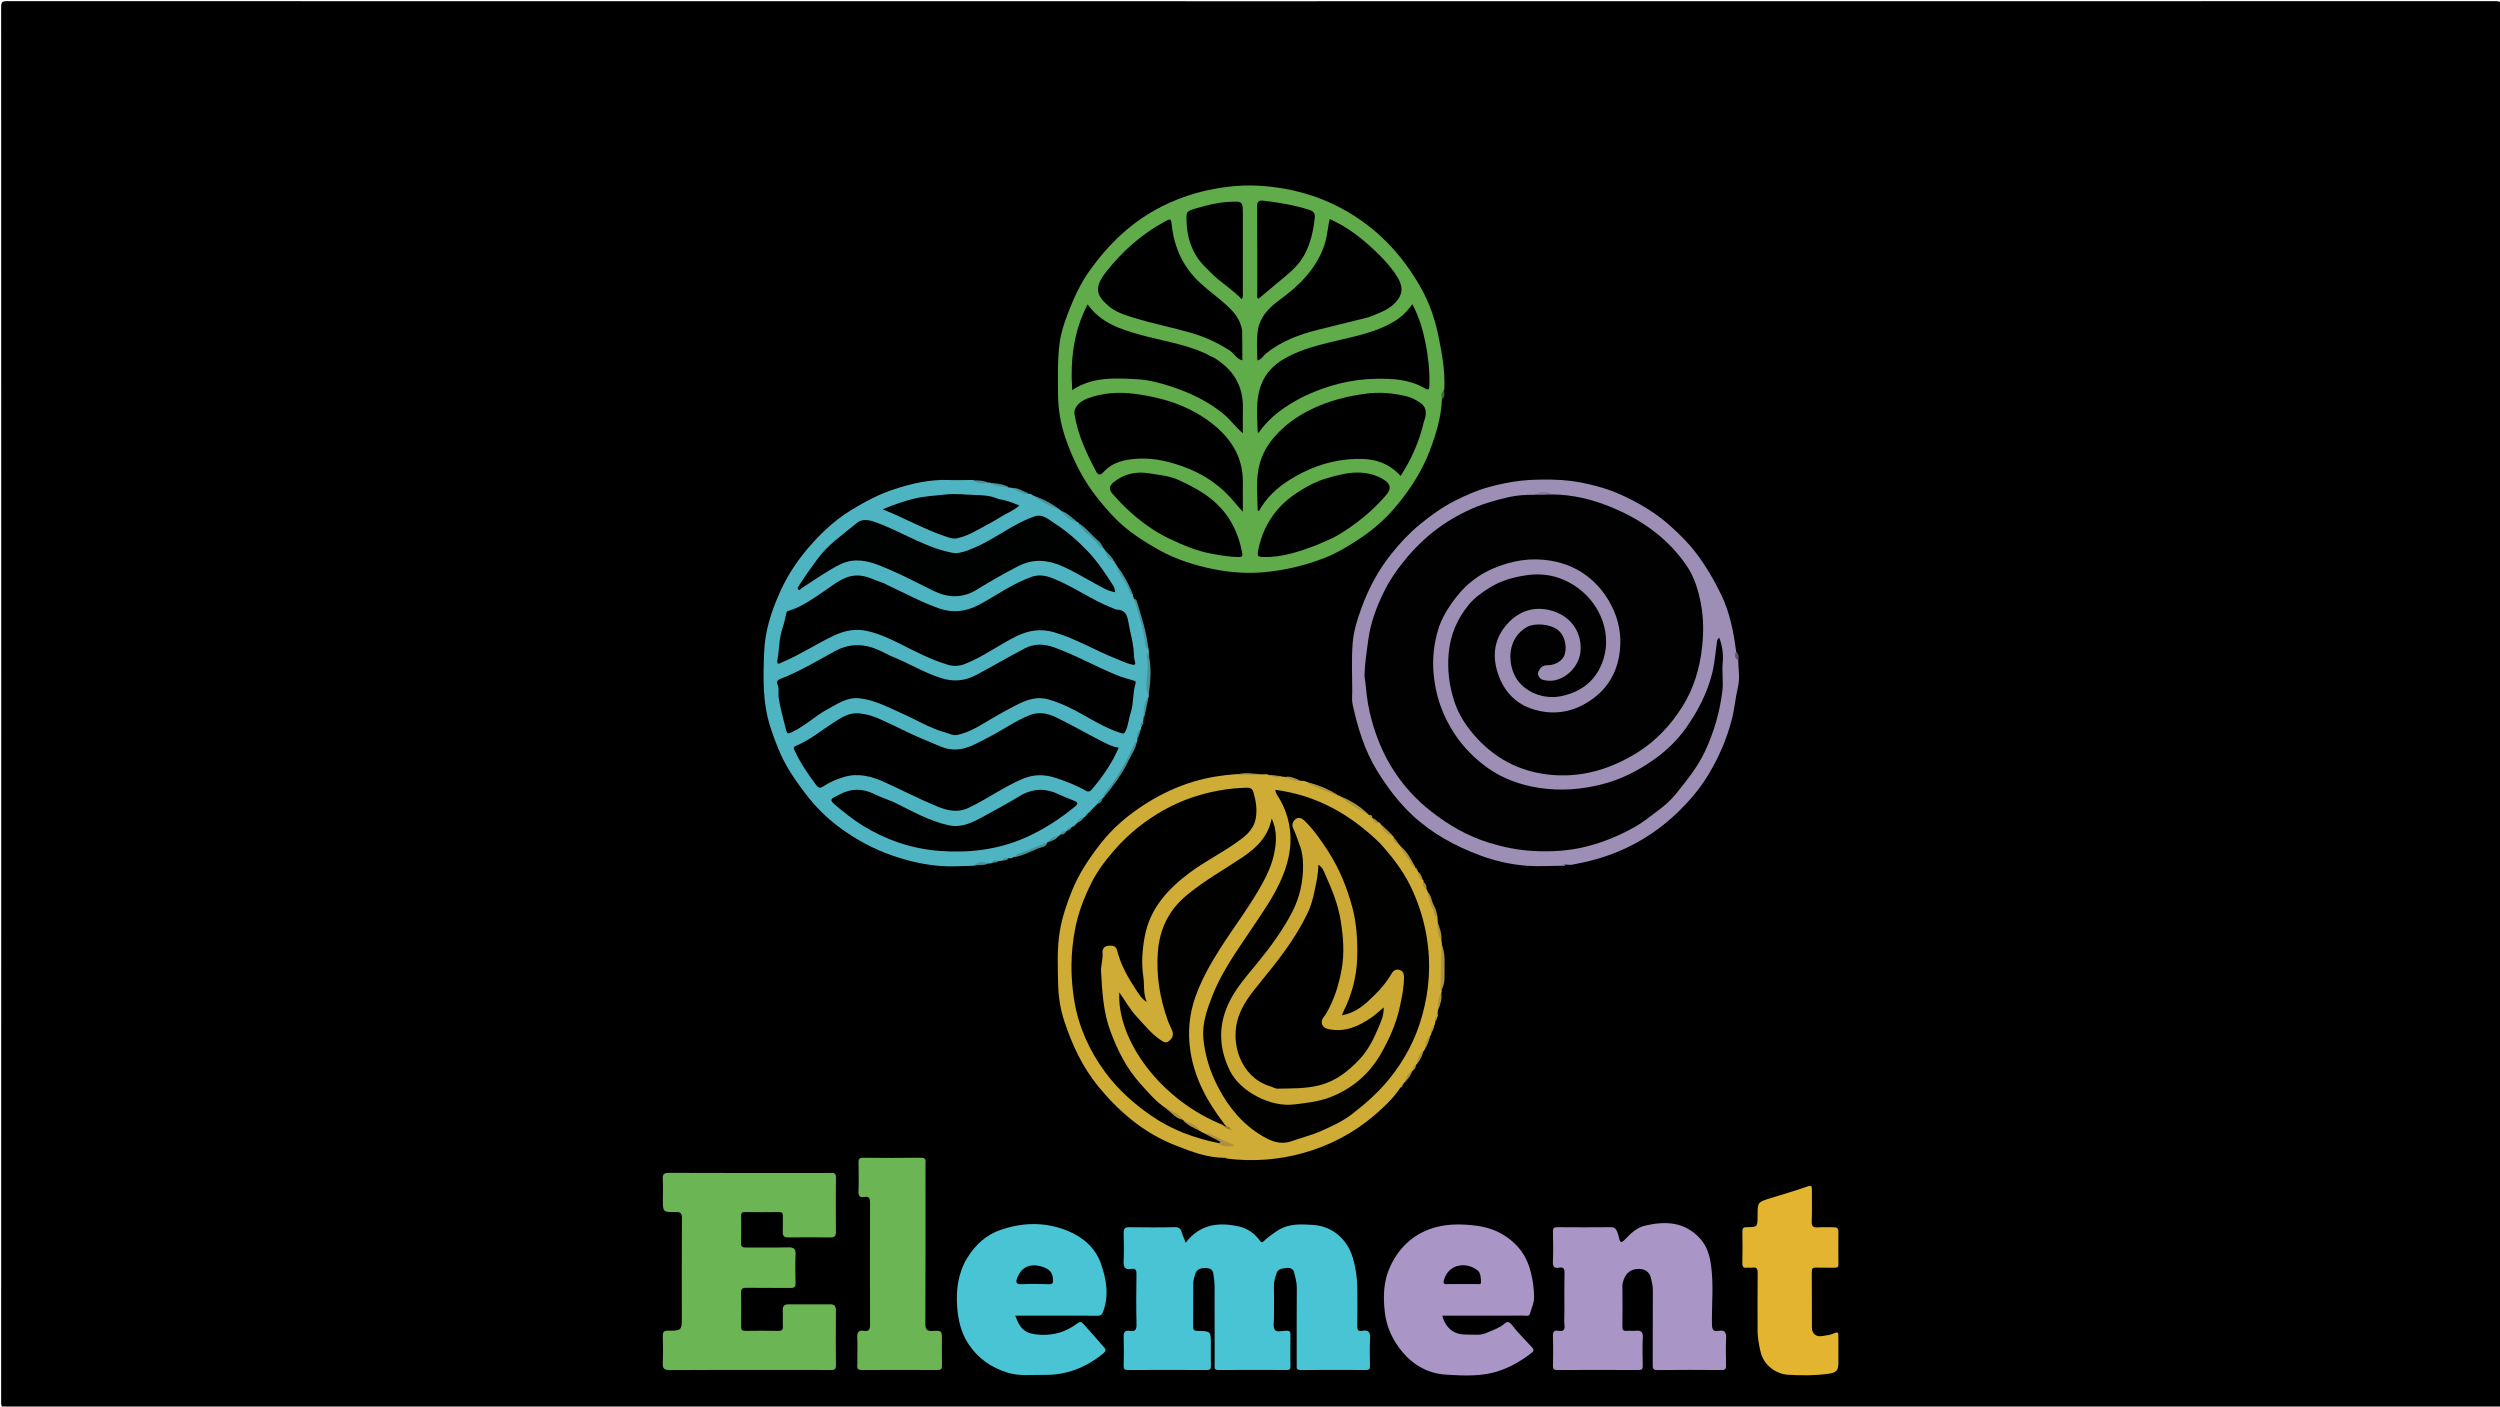 <svg version="1.1" id="Layer_1" xmlns="http://www.w3.org/2000/svg" xmlns:xlink="http://www.w3.org/1999/xlink" x="0px" y="0px"
	 width="100%" viewBox="0 0 1980 1114" enable-background="new 0 0 1980 1114" xml:space="preserve">
<path fill="#000000" opacity="1" stroke="none" 
	d="
M1414,1115 
	C944.167,1115 474.833,1114.995 5.5,1115.093 
	C1.752,1115.094 0.906,1114.25 0.907,1110.5 
	C1.007,742.167 1.007,373.834 0.907,5.5 
	C0.906,1.752 1.749,0.907 5.5,0.907 
	C662.499,1.004 1319.499,1.004 1976.499,0.907 
	C1980.246,0.907 1981.094,1.748 1981.093,5.499 
	C1980.993,373.832 1980.993,742.166 1981.093,1110.499 
	C1981.094,1114.246 1980.253,1115.096 1976.501,1115.094 
	C1789.167,1114.987 1601.834,1115 1414,1115 
z"/>
<path fill="#60AB4A" opacity="1" stroke="none" 
	d="
M1142.037,315.674 
	C1141.5,330.457 1137.33,343.976 1132.212,357.39 
	C1125.823,374.132 1116.01,388.836 1104.621,402.221 
	C1097.077,411.085 1088.074,419.006 1078.243,425.675 
	C1068.669,432.169 1058.785,438.197 1047.98,442.292 
	C1033.017,447.961 1017.596,451.687 1001.508,453.156 
	C987.806,454.407 974.369,453.438 961.102,450.77 
	C946.084,447.75 931.562,443.138 917.94,435.587 
	C907.843,429.991 898.123,423.77 889.515,416.393 
	C882.091,410.03 875.496,402.418 869.285,394.614 
	C857.854,380.248 849.746,364.192 843.842,346.965 
	C839.923,335.532 837.987,323.673 837.95,311.567 
	C837.909,298.112 837.443,284.626 839.275,271.245 
	C840.341,263.459 842.828,255.983 845.602,248.672 
	C850.279,236.348 855.718,224.397 863.506,213.604 
	C870.971,203.256 879.252,193.698 888.704,185.124 
	C901.535,173.485 916.049,164.516 932.088,158.124 
	C945.251,152.879 958.892,149.546 973.059,147.88 
	C981.362,146.904 989.646,146.602 997.83,147.124 
	C1020.699,148.585 1042.395,154.192 1062.851,165.233 
	C1090.083,179.931 1110.362,201.357 1125.294,227.819 
	C1131.925,239.57 1136.461,252.49 1139.231,266.05 
	C1142.073,279.961 1144.618,293.75 1143.891,308.45 
	C1142.467,310.838 1143.25,313.349 1142.037,315.674 
z"/>
<path fill="#4FB4C2" opacity="1" stroke="none" 
	d="
M801.255,679.625 
	C800.505,679.77 800.038,679.76 799.224,679.678 
	C797.381,680.084 795.678,680.037 794.227,681.533 
	C793.211,681.775 792.47,681.815 791.355,681.875 
	C789.012,681.92 787.089,682.106 785.229,683.634 
	C784.543,683.877 784.115,683.924 783.369,683.901 
	C779.115,683.794 775.134,683.448 771.219,685.661 
	C761.978,685.895 752.952,686.566 744.046,685.815 
	C731.417,684.75 719.06,681.82 707.029,677.696 
	C692.199,672.612 678.531,665.249 665.891,656.073 
	C654.922,648.11 645.465,638.594 637.249,627.701 
	C632.762,621.754 628.459,615.74 624.622,609.384 
	C618.329,598.958 614.029,587.735 610.234,576.144 
	C603.757,556.364 604.428,536.099 605.235,515.924 
	C605.872,499.995 610.721,484.792 617.197,470.135 
	C622.644,457.808 629.727,446.412 638.241,436.206 
	C648.51,423.895 659.93,412.701 673.926,404.102 
	C684.982,397.309 696.327,391.314 708.511,387.367 
	C722.389,382.872 736.675,379.559 751.544,380.172 
	C757.693,380.425 763.866,380.119 770.489,380.141 
	C774.53,382.024 778.472,381.866 782.666,382.251 
	C783.028,382.201 783.497,382.063 783.738,382.103 
	C788.312,385.03 793.861,383.409 798.629,386.048 
	C799.438,386.097 799.892,386.099 800.675,386.191 
	C805.564,387.503 809.675,389.974 814.618,391.116 
	C815.865,391.064 816.699,391.209 817.646,392.071 
	C825.044,396.056 832.172,399.849 839.583,403.841 
	C839.84,404.089 839.923,404.109 839.911,404.15 
	C844.039,407.448 848.168,410.723 852.945,413.392 
	C853.257,413.245 853.59,413.293 853.665,413.444 
	C855.814,417.692 860.097,419.59 863.006,422.895 
	C866.575,426.949 870.661,430.541 874.448,434.882 
	C874.659,435.154 874.814,435.079 874.853,435.156 
	C876.399,438.851 879.198,441.498 882.075,444.373 
	C882.414,444.407 882.592,444.446 882.586,444.537 
	C882.371,445.534 883.131,445.976 883.685,446.832 
	C883.849,447.069 883.923,447.05 883.931,447.088 
	C888.382,455.22 893.398,463.003 897.368,471.763 
	C897.637,472.517 897.729,472.96 897.91,473.733 
	C900.977,479.028 902.019,484.722 903.818,490.107 
	C906.102,496.944 907.212,504.105 908.122,511.268 
	C908.23,512.119 908.795,512.759 909.536,513.718 
	C909.839,514.776 909.909,515.526 909.907,516.65 
	C910.159,527.441 909.226,537.85 909.727,548.655 
	C909.894,549.771 909.915,550.501 909.863,551.591 
	C907.102,557.031 907.01,562.743 905.73,568.546 
	C905.594,569.345 905.569,569.791 905.533,570.573 
	C904.908,572.357 903.98,573.686 903.786,575.651 
	C903.73,576.423 903.727,576.861 903.65,577.618 
	C902.057,579.781 901.364,581.968 900.894,584.613 
	C900.848,585.399 900.85,585.84 900.804,586.607 
	C894.864,598.587 889.362,610.455 881.53,621.021 
	C879.071,624.338 876.2,627.375 874.139,631.4 
	C873.868,631.636 873.881,631.834 873.787,631.863 
	C871.928,633.049 870.723,634.746 869.152,636.571 
	C868.903,636.813 868.882,636.933 868.822,636.922 
	C868.679,637.102 868.596,637.295 868.216,637.594 
	C866.754,639.005 865.589,640.31 864.135,641.771 
	C863.449,642.476 862.987,642.961 862.173,643.564 
	C861.143,644.754 860.394,645.758 859.362,646.901 
	C856.802,647.969 855.252,649.845 853.172,651.566 
	C852.744,652.068 852.588,652.391 852.197,652.853 
	C851.251,653.735 850.161,653.865 849.2,654.766 
	C848.979,654.97 849.002,654.996 848.988,654.988 
	C847.817,655.863 846.38,656.36 845.211,657.757 
	C844.981,657.971 845.002,657.999 844.988,657.99 
	C843.616,659.088 841.763,659.302 840.199,660.696 
	C839.942,660.896 839.933,660.964 839.901,660.951 
	C839.75,661.122 839.632,661.305 839.207,661.6 
	C838.9,661.713 838.926,661.861 838.852,661.873 
	C836,663.4 833.235,664.939 830.241,666.751 
	C829.988,666.981 830,667 829.991,666.994 
	C821.52,671.6 812.513,674.954 803.248,678.633 
	C802.939,678.838 802.464,678.945 802.221,678.969 
	C801.832,679.152 801.686,679.311 801.255,679.625 
z"/>
<path fill="#9D8EB6" opacity="1" stroke="none" 
	d="
M1376.662,522.8 
	C1376.854,530.058 1378.105,537.35 1376.507,543.953 
	C1374.471,552.37 1373.859,560.971 1371.715,569.363 
	C1367.53,585.742 1360.829,600.963 1351.999,615.204 
	C1345.889,625.057 1338.373,633.889 1330.048,642.103 
	C1315.974,655.991 1299.927,666.769 1281.769,674.375 
	C1269.892,679.349 1257.463,682.622 1244.789,684.893 
	C1243.519,685.121 1242.15,684.8 1240.379,684.74 
	C1239.109,684.979 1238.222,684.987 1237.216,685.664 
	C1227.819,685.706 1218.606,686.352 1209.568,685.705 
	C1196.835,684.792 1184.3,681.953 1172.185,677.457 
	C1162.272,673.777 1152.749,669.455 1143.614,664.117 
	C1134.57,658.833 1126.046,652.616 1118.556,645.597 
	C1107.651,635.377 1098.552,623.339 1090.673,610.482 
	C1080.706,594.216 1075.298,576.301 1071.282,557.889 
	C1070.552,554.54 1070.974,550.926 1070.975,547.434 
	C1070.978,534.774 1070.327,522.061 1071.29,509.474 
	C1072.015,500.012 1074.927,490.723 1078.203,481.719 
	C1083.914,466.025 1091.669,451.431 1102.174,438.381 
	C1108.843,430.097 1115.998,422.376 1124.283,415.548 
	C1133.005,408.359 1142.018,401.815 1152.081,396.704 
	C1160.804,392.275 1169.622,388.353 1179.2,385.761 
	C1187.436,383.532 1195.721,381.715 1204.085,380.773 
	C1212.367,379.84 1220.775,379.728 1229.203,379.856 
	C1239.266,380.009 1249.194,381.244 1258.719,383.563 
	C1266.28,385.404 1274.007,387.531 1281.334,390.749 
	C1296.579,397.443 1310.855,405.63 1323.192,416.812 
	C1330.168,423.136 1336.94,429.751 1342.725,437.277 
	C1350.777,447.752 1357.414,459.047 1363.16,470.932 
	C1369.934,484.942 1372.922,499.906 1374.954,515.579 
	C1375.812,518.095 1374.934,520.595 1376.662,522.8 
z"/>
<path fill="#CFAC35" opacity="1" stroke="none" 
	d="
M1138.913,799.623 
	C1138.853,800.42 1138.835,800.859 1138.71,801.609 
	C1138.338,802.452 1138.199,802.993 1138.606,803.818 
	C1138.75,804.068 1138.882,804.51 1138.808,804.729 
	C1137.667,805.821 1136.94,806.879 1136.833,808.635 
	C1136.688,809.856 1136.612,810.755 1136.231,811.803 
	C1134.682,813.531 1134.661,815.565 1133.838,817.641 
	C1133.659,818.536 1133.562,819.118 1133.189,819.825 
	C1131.008,822.835 1130.279,826.207 1129.016,829.703 
	C1128.763,830.59 1128.515,831.135 1127.976,831.779 
	C1125.509,835.171 1123.804,838.701 1122.166,842.637 
	C1121.925,842.889 1121.949,842.964 1121.914,842.945 
	C1120.582,844.153 1119.957,845.754 1119.147,847.598 
	C1118.898,847.806 1118.901,847.906 1118.851,847.905 
	C1116.199,850.717 1114.484,854.135 1112.138,857.514 
	C1111.722,858.043 1111.563,858.356 1111.182,858.817 
	C1110.329,859.593 1109.9,860.366 1109.167,861.311 
	C1103.366,870.082 1095.891,876.997 1088.292,883.487 
	C1071.846,897.53 1052.877,907.407 1032.045,913.208 
	C1012.732,918.587 992.966,920.113 972.556,917.716 
	C971.612,917.397 971.111,917.111 970.249,917.02 
	C956.151,917.018 943.511,912.085 930.997,907.181 
	C918.384,902.237 906.709,895.384 896.124,886.828 
	C886.328,878.91 877.599,870.051 869.621,860.191 
	C857.291,844.953 849.257,827.757 843.134,809.42 
	C839.91,799.765 838.264,789.786 838.057,779.692 
	C837.768,765.575 837.038,751.367 839.396,737.366 
	C841.264,726.276 844.896,715.599 849.128,705.179 
	C854.593,691.724 862.62,679.761 871.486,668.378 
	C881.579,655.419 894.012,645.023 907.867,636.271 
	C919.635,628.838 932.124,623.009 945.462,618.999 
	C956.446,615.697 967.696,613.942 979.54,613.092 
	C986.387,613.236 992.796,613.36 999.619,613.301 
	C1001.076,613.148 1002.121,613.148 1003.545,613.245 
	C1007.549,614.974 1011.469,614.864 1015.657,615.197 
	C1016.182,615.109 1016.352,615.096 1016.766,615.159 
	C1021.179,616.104 1025.25,617.344 1029.697,618.381 
	C1031.224,618.336 1032.404,618.382 1033.775,618.732 
	C1042.381,622.637 1050.994,625.766 1059.603,629.829 
	C1060.06,630.093 1060.235,630.11 1060.667,630.186 
	C1068.37,635.046 1076.033,639.511 1083.523,644.87 
	C1083.756,645.134 1083.868,645.108 1083.879,645.164 
	C1084.948,645.828 1085.718,646.77 1086.829,647.775 
	C1087.055,647.973 1086.998,647.988 1087.015,647.964 
	C1088.647,649.464 1089.79,651.692 1092.783,651.766 
	C1093.073,651.947 1093.014,651.995 1093.03,651.961 
	C1095.342,656.288 1099.203,659.187 1103.125,662.297 
	C1103.464,662.249 1103.689,662.333 1103.72,662.45 
	C1103.547,665.527 1106.182,666.641 1107.852,668.779 
	C1108.236,669.098 1108.395,669.167 1108.682,669.461 
	C1112.928,675.143 1116.832,680.746 1120.717,686.781 
	C1120.946,687.04 1121,687 1120.978,687.026 
	C1121.734,687.738 1121.863,688.824 1122.689,689.834 
	C1122.86,690.08 1122.932,690.062 1122.923,690.098 
	C1124.384,692.079 1124.53,694.753 1126.646,696.752 
	C1127.218,697.078 1127.481,697.239 1127.652,697.743 
	C1125.833,700.56 1129.096,701.548 1129.57,703.787 
	C1130.04,704.577 1130.3,705.061 1130.585,705.83 
	C1132.999,712.956 1135.405,719.79 1138.401,726.773 
	C1138.618,727.804 1138.655,728.531 1138.697,729.623 
	C1138.764,734.942 1140.647,739.563 1141.499,744.735 
	C1141.745,745.489 1141.826,745.911 1141.877,746.656 
	C1142.842,756.464 1142.394,765.982 1142.525,775.487 
	C1142.561,778.139 1142.359,780.722 1141.68,783.649 
	C1141.856,784.482 1141.858,784.903 1141.779,785.63 
	C1140.15,790.248 1140.269,794.903 1138.913,799.623 
z"/>
<path fill="#49C4D5" opacity="1" stroke="none" 
	d="
M1009,1040.989 
	C1009,1041.987 1008.988,1042.487 1009.002,1042.986 
	C1009.1,1046.457 1007.998,1050.751 1009.646,1053.167 
	C1011.284,1055.567 1015.834,1053.817 1019.095,1053.941 
	C1021.125,1054.017 1022.073,1054.411 1022.043,1056.708 
	C1021.93,1065.203 1021.937,1073.7 1022.04,1082.195 
	C1022.066,1084.378 1021.358,1085.046 1019.188,1085.038 
	C1001.03,1084.968 982.872,1084.934 964.715,1085.055 
	C961.332,1085.078 962.011,1082.976 962.01,1081.099 
	C961.994,1060.442 962.049,1039.785 961.954,1019.129 
	C961.937,1015.539 961.491,1011.923 960.924,1008.37 
	C960.359,1004.833 956.916,1004.203 954.481,1004.224 
	C951.41,1004.25 947.819,1005.115 946.653,1008.884 
	C945.893,1011.339 945.111,1013.912 945.073,1016.443 
	C944.905,1027.769 945.089,1039.099 944.938,1050.425 
	C944.9,1053.241 945.678,1054.041 948.537,1054.078 
	C959.002,1054.213 959,1054.332 959,1064.63 
	C959,1070.293 958.888,1075.96 959.05,1081.62 
	C959.122,1084.146 958.491,1085.073 955.762,1085.059 
	C934.94,1084.949 914.116,1084.953 893.293,1085.056 
	C890.643,1085.069 889.891,1084.285 889.944,1081.676 
	C890.103,1074.016 890.175,1066.345 889.927,1058.69 
	C889.802,1054.832 891.332,1053.439 894.903,1054.021 
	C899.005,1054.691 900.211,1053.239 900.113,1048.991 
	C899.806,1035.671 899.886,1022.338 900.08,1009.014 
	C900.128,1005.687 899.121,1004.447 895.912,1005.002 
	C890.864,1005.876 889.703,1003.443 889.91,998.815 
	C890.245,991.333 890.112,983.824 889.949,976.331 
	C889.878,973.103 890.981,971.91 894.269,971.947 
	C906.428,972.082 918.594,972.196 930.748,971.908 
	C935.905,971.786 935.608,975.984 936.825,978.707 
	C937.53,980.286 938.241,981.893 939.035,984.232 
	C950.382,969.38 965.462,967.757 981.575,971.441 
	C987.878,972.882 993.542,976.803 997.543,982.204 
	C999.019,984.197 999.258,984.556 1001.27,982.661 
	C1004.558,979.566 1008.323,976.909 1012.136,974.455 
	C1020.691,968.948 1030.445,969.522 1039.89,970.125 
	C1056.152,971.164 1067.333,982.411 1071.396,996.044 
	C1073.622,1003.513 1074.828,1011.35 1074.958,1019.21 
	C1075.129,1029.535 1075.123,1039.868 1074.925,1050.193 
	C1074.866,1053.282 1075.729,1054.585 1078.802,1053.991 
	C1084.196,1052.949 1085.414,1055.407 1085.11,1060.419 
	C1084.677,1067.556 1084.918,1074.74 1085.044,1081.901 
	C1085.086,1084.242 1084.426,1085.06 1081.982,1085.047 
	C1064.657,1084.955 1047.331,1084.91 1030.008,1085.071 
	C1026.407,1085.104 1027,1082.994 1027,1080.891 
	C1027,1060.568 1026.889,1040.243 1027.088,1019.922 
	C1027.132,1015.534 1025.783,1011.546 1024.862,1007.445 
	C1024.259,1004.76 1021.002,1003.906 1019.017,1004.23 
	C1016.118,1004.703 1012.299,1004.488 1010.975,1008.521 
	C1009.852,1011.942 1008.813,1015.277 1008.933,1019.003 
	C1009.163,1026.159 1009,1033.328 1009,1040.989 
z"/>
<path fill="#6CB555" opacity="1" stroke="none" 
	d="
M619,1085 
	C589.173,1085 559.845,1084.877 530.52,1085.123 
	C525.753,1085.163 524.693,1083.672 524.908,1079.284 
	C525.251,1072.302 525.117,1065.289 524.946,1058.294 
	C524.872,1055.285 525.393,1053.909 528.938,1053.904 
	C540,1053.885 540,1053.717 540,1042.835 
	C540,1016.841 539.912,990.846 540.094,964.853 
	C540.121,960.893 539.037,959.819 535.12,959.904 
	C525.004,960.125 525,959.935 525,949.894 
	C525,944.562 525.243,939.215 524.919,933.903 
	C524.683,930.015 525.839,928.888 529.834,928.906 
	C565.659,929.067 601.484,929 637.31,929 
	C644.309,929 651.309,929.106 658.304,928.949 
	C661.037,928.888 662.087,929.597 662.059,932.538 
	C661.923,946.867 661.941,961.198 662.043,975.527 
	C662.066,978.635 661.2,980.089 657.814,980.048 
	C646.652,979.913 635.485,979.919 624.323,980.047 
	C621.072,980.084 619.82,978.907 619.958,975.663 
	C620.136,971.505 619.901,967.33 620.034,963.169 
	C620.107,960.845 619.375,959.932 616.935,959.961 
	C607.939,960.071 598.939,960.08 589.942,959.959 
	C587.353,959.924 586.944,961.107 586.971,963.29 
	C587.058,970.288 587.177,977.293 586.924,984.283 
	C586.805,987.596 588.175,988.084 591.017,988.052 
	C602.18,987.923 613.351,988.2 624.507,987.903 
	C629.035,987.782 630.251,989.386 630.082,993.67 
	C629.787,1001.156 629.851,1008.668 630.07,1016.16 
	C630.161,1019.291 629.139,1020.106 626.106,1020.064 
	C614.444,1019.904 602.777,1020.112 591.116,1019.929 
	C587.841,1019.877 586.851,1020.844 586.929,1024.118 
	C587.139,1032.945 587.082,1041.781 586.954,1050.61 
	C586.916,1053.195 587.691,1054.093 590.343,1054.05 
	C599.006,1053.909 607.674,1053.903 616.336,1054.053 
	C619.109,1054.101 620.206,1053.338 620.054,1050.429 
	C619.836,1046.275 620.191,1042.089 619.941,1037.938 
	C619.734,1034.504 621.185,1033.022 624.429,1033.016 
	C635.427,1032.996 646.425,1033.005 657.422,1033.008 
	C660.601,1033.009 662.099,1034.284 662.063,1037.787 
	C661.911,1052.282 661.897,1066.781 662.076,1081.276 
	C662.116,1084.568 660.846,1085.079 657.991,1085.052 
	C645.162,1084.93 632.331,1085 619,1085 
z"/>
<path fill="#A996C7" opacity="1" stroke="none" 
	d="
M1239,1038.996 
	C1239,1028.337 1238.859,1018.174 1239.08,1008.019 
	C1239.152,1004.694 1238.12,1003.406 1234.918,1004.012 
	C1230.516,1004.847 1229.753,1002.757 1229.909,998.812 
	C1230.217,990.996 1230.099,983.158 1229.945,975.333 
	C1229.894,972.743 1230.61,971.918 1233.28,971.942 
	C1247.436,972.068 1261.594,972.065 1275.75,971.941 
	C1278.312,971.919 1279.628,972.831 1280.629,975.086 
	C1281.435,976.902 1281.903,978.738 1282.319,980.652 
	C1282.956,983.585 1283.8,984.984 1286.724,981.922 
	C1291.273,977.16 1296.056,972.317 1302.773,970.738 
	C1319.026,966.917 1334.344,967.504 1346.577,981.051 
	C1351.575,986.586 1353.789,993.425 1354.902,1000.467 
	C1357.43,1016.455 1355.619,1032.605 1355.864,1048.681 
	C1355.93,1053.008 1356.836,1054.831 1361.281,1054.013 
	C1366.022,1053.14 1367.318,1055.329 1367.094,1059.875 
	C1366.741,1067.019 1366.892,1074.196 1367.055,1081.354 
	C1367.117,1084.059 1366.485,1085.089 1363.533,1085.066 
	C1346.546,1084.93 1329.556,1084.893 1312.57,1085.088 
	C1309.108,1085.128 1308.945,1083.646 1308.957,1080.957 
	C1309.038,1061.304 1308.934,1041.651 1309.064,1021.999 
	C1309.086,1018.643 1308.344,1015.433 1307.589,1012.325 
	C1306.457,1007.658 1303.146,1004.984 1297.974,1004.967 
	C1292.365,1004.949 1288.114,1007.683 1286.069,1013.276 
	C1285.471,1014.911 1284.914,1016.582 1284.937,1018.487 
	C1285.068,1029.145 1285.099,1039.806 1284.935,1050.463 
	C1284.89,1053.335 1285.751,1054.313 1288.578,1054.045 
	C1290.889,1053.825 1293.256,1054.185 1295.565,1053.959 
	C1299.536,1053.57 1301.305,1054.742 1301.097,1059.167 
	C1300.745,1066.645 1300.902,1074.154 1301.053,1081.646 
	C1301.104,1084.204 1300.439,1085.072 1297.741,1085.058 
	C1276.256,1084.952 1254.771,1084.954 1233.286,1085.057 
	C1230.628,1085.069 1229.893,1084.273 1229.945,1081.673 
	C1230.1,1073.848 1230.209,1066.01 1229.908,1058.194 
	C1229.767,1054.517 1231.082,1053.417 1234.41,1054.005 
	C1238.085,1054.656 1239.488,1053.317 1239.074,1049.48 
	C1238.718,1046.188 1239,1042.826 1239,1038.996 
z"/>
<path fill="#A996C7" opacity="1" stroke="none" 
	d="
M1178.841,1054.972 
	C1183.564,1053.062 1187.988,1051.503 1191.641,1048.243 
	C1193.237,1046.819 1195.041,1046.306 1197.222,1049.134 
	C1202.138,1055.508 1207.982,1061.163 1213.406,1067.15 
	C1214.551,1068.414 1215.198,1069.712 1213.366,1071.161 
	C1205.961,1077.016 1198.046,1081.787 1189.094,1085.1 
	C1174.681,1090.433 1159.742,1089.629 1145.06,1088.712 
	C1131.698,1087.877 1119.945,1081.639 1111.094,1071.202 
	C1103.25,1061.954 1098.181,1051.545 1096.747,1039.094 
	C1095.287,1026.411 1095.795,1014.139 1101.228,1002.675 
	C1108.644,987.024 1120.78,976.156 1137.79,971.796 
	C1148.221,969.122 1158.922,969.427 1169.64,970.819 
	C1180.283,972.202 1189.577,976.117 1197.708,983.131 
	C1205.259,989.645 1209.821,997.483 1212.342,1007.321 
	C1214.038,1013.938 1214.891,1020.346 1215.029,1027.036 
	C1215.13,1031.878 1212.969,1036.119 1211.65,1040.564 
	C1210.991,1042.784 1208.522,1041.974 1206.786,1041.977 
	C1187.12,1042.013 1167.454,1042 1147.788,1042 
	C1145.977,1042 1144.165,1042 1142.278,1042 
	C1144.837,1051.754 1151.481,1057.13 1160.973,1056.952 
	C1166.832,1056.842 1172.905,1058.216 1178.841,1054.972 
z"/>
<path fill="#49C4D5" opacity="1" stroke="none" 
	d="
M831,1042 
	C821.751,1042 813.003,1042 804.069,1042 
	C808.191,1053.649 812.814,1056.531 824.077,1057.133 
	C835.161,1057.725 844.752,1054.582 853.385,1048.019 
	C855.376,1046.505 856.631,1046.943 858.022,1048.509 
	C863.589,1054.776 869.21,1060.997 874.671,1067.355 
	C875.945,1068.838 876.06,1070.059 873.889,1071.841 
	C860.005,1083.24 844.267,1089.318 826.305,1088.919 
	C816.972,1088.711 807.632,1090.068 798.284,1087.22 
	C785.023,1083.18 774.481,1075.835 766.951,1064.337 
	C761.239,1055.616 758.859,1045.625 758.094,1035.406 
	C757.066,1021.678 758.757,1008.238 766.087,996.22 
	C772.309,986.017 780.953,978.064 792.305,974.14 
	C810.146,967.973 828.187,967.593 845.936,974.968 
	C858.113,980.027 867.628,988.574 871.937,1000.81 
	C876.248,1013.052 878.587,1026.069 873.533,1039.129 
	C872.637,1041.446 871.741,1042.057 869.476,1042.042 
	C856.818,1041.954 844.159,1042 831,1042 
z"/>
<path fill="#6CB555" opacity="1" stroke="none" 
	d="
M679,1075.95 
	C679,1070.125 679.195,1064.785 678.936,1059.466 
	C678.744,1055.496 679.818,1053.273 684.187,1054.01 
	C688.204,1054.689 689.102,1052.936 689.085,1049.097 
	C688.936,1016.944 688.938,984.79 689.084,952.638 
	C689.101,948.95 688.214,947.333 684.417,947.993 
	C681.01,948.586 679.789,947.292 679.917,943.696 
	C680.19,936.043 680.097,928.37 679.95,920.71 
	C679.898,917.998 680.561,916.914 683.522,916.94 
	C698.848,917.074 714.178,917.148 729.501,916.908 
	C733.74,916.841 732.994,919.325 732.994,921.732 
	C733.002,963.881 733.093,1006.031 732.875,1048.179 
	C732.85,1053.082 734.129,1054.402 738.912,1054.113 
	C745.98,1053.685 746,1054.009 746,1061.13 
	C746,1067.961 745.9,1074.794 746.047,1081.621 
	C746.103,1084.222 745.28,1085.059 742.647,1085.047 
	C722.656,1084.956 702.664,1084.953 682.673,1085.051 
	C679.918,1085.064 678.643,1084.358 678.969,1081.439 
	C679.153,1079.793 679.001,1078.11 679,1075.95 
z"/>
<path fill="#E3B430" opacity="1" stroke="none" 
	d="
M1392,1051.898 
	C1392,1037.081 1391.898,1022.75 1392.076,1008.423 
	C1392.118,1005.084 1391.48,1003.381 1387.796,1003.967 
	C1386.496,1004.174 1385.113,1003.842 1383.807,1004.031 
	C1380.697,1004.482 1379.845,1003.261 1379.927,1000.18 
	C1380.144,992.021 1380.092,983.851 1379.948,975.689 
	C1379.901,973.035 1380.429,971.941 1383.432,971.916 
	C1392.001,971.843 1392,971.687 1392,962.95 
	C1392,952.198 1391.99,952.166 1401.809,949.072 
	C1411.686,945.96 1421.674,943.172 1431.428,939.718 
	C1434.892,938.492 1435.041,939.556 1435.021,942.294 
	C1434.961,950.625 1435.256,958.967 1434.891,967.283 
	C1434.71,971.425 1436.177,972.338 1439.915,972.069 
	C1444.059,971.77 1448.243,972.065 1452.406,971.979 
	C1454.923,971.928 1456.043,972.923 1456.022,975.51 
	C1455.954,984.007 1455.915,992.507 1456.05,1001.002 
	C1456.089,1003.484 1455.184,1004.11 1452.872,1004.042 
	C1448.044,1003.9 1443.204,1004.123 1438.379,1003.951 
	C1435.842,1003.86 1434.917,1004.524 1434.94,1007.247 
	C1435.069,1021.909 1434.924,1036.573 1435.041,1051.235 
	C1435.085,1056.719 1438.59,1059.168 1444.051,1058.006 
	C1446.279,1057.532 1448.664,1057.49 1450.735,1056.652 
	C1456.049,1054.5 1455.997,1054.365 1455.999,1060.087 
	C1456.002,1066.419 1456,1072.751 1456,1079.083 
	C1455.999,1085.614 1454.428,1087.136 1447.915,1088.036 
	C1437.345,1089.496 1426.698,1089.449 1416.151,1088.814 
	C1406.904,1088.257 1396.8,1081.542 1394.303,1070.374 
	C1392.993,1064.511 1391.818,1058.501 1392,1051.898 
z"/>
<path fill="#499199" opacity="1" stroke="none" 
	d="
M874.192,631.587 
	C873.815,629.659 874.964,628.189 876.08,626.778 
	C884.739,615.829 891.768,603.91 897.473,591.185 
	C898.13,589.72 898.421,587.951 900.438,587.038 
	C899.751,592.636 896.259,597.253 893.856,602.321 
	C888.818,612.948 881.775,622.334 874.192,631.587 
z"/>
<path fill="#AB9440" opacity="1" stroke="none" 
	d="
M1141.951,783.676 
	C1141.507,783.719 1140.851,783.373 1140.856,783.037 
	C1141.031,771.267 1141.268,759.497 1141.672,747.353 
	C1145.174,755.536 1143.86,764.483 1144.067,773.302 
	C1144.149,776.786 1143.679,780.156 1141.951,783.676 
z"/>
<path fill="#49949C" opacity="1" stroke="none" 
	d="
M909.966,548.632 
	C907.96,548.169 908.161,546.449 908.063,544.77 
	C907.572,536.322 910.174,527.886 908.151,519.426 
	C907.956,518.608 908.404,517.804 909.496,517.152 
	C911.922,527.408 911.516,537.812 909.966,548.632 
z"/>
<path fill="#49949C" opacity="1" stroke="none" 
	d="
M909.805,513.618 
	C907.981,513.725 907.294,512.48 907.134,510.855 
	C905.904,498.342 901.681,486.573 898.068,474.348 
	C900.342,474.398 900.416,476.434 900.915,478.075 
	C904.296,489.195 907.89,500.265 909.266,511.883 
	C909.32,512.342 909.643,512.769 909.805,513.618 
z"/>
<path fill="#49949C" opacity="1" stroke="none" 
	d="
M874.556,434.836 
	C871.103,434.304 869.624,430.979 867.504,428.645 
	C863,423.688 856.904,420.283 853.637,413.926 
	C860.077,417.615 864.405,423.84 870.126,428.531 
	C872.121,430.167 872.939,432.577 874.556,434.836 
z"/>
<path fill="#499199" opacity="1" stroke="none" 
	d="
M803.329,678.902 
	C805.016,675.85 808.587,675.747 811.525,674.458 
	C817.385,671.886 823.319,669.483 829.602,666.999 
	C828.841,671.087 824.503,670.942 821.803,672.109 
	C815.928,674.648 810.114,677.679 803.329,678.902 
z"/>
<path fill="#AB9440" opacity="1" stroke="none" 
	d="
M1083.669,644.803 
	C1075.647,641.299 1068.219,636.39 1061.064,630.537 
	C1069.339,633.613 1076.909,638.328 1083.669,644.803 
z"/>
<path fill="#AB9440" opacity="1" stroke="none" 
	d="
M1059.725,629.764 
	C1050.999,627.426 1042.525,623.761 1034.092,619.358 
	C1043.086,621.064 1051.577,624.64 1059.725,629.764 
z"/>
<path fill="#49949C" opacity="1" stroke="none" 
	d="
M897.629,471.719 
	C894.35,470.704 894.237,467.293 893.009,464.76 
	C890.215,458.999 885.601,454.223 883.947,447.497 
	C889.849,454.455 894.062,462.75 897.629,471.719 
z"/>
<path fill="#AB9440" opacity="1" stroke="none" 
	d="
M1138.692,726.705 
	C1135.493,726.197 1136.103,723.124 1135.084,721.05 
	C1132.847,716.5 1131.406,711.654 1130.474,706.408 
	C1133.887,709.09 1133.608,713.703 1135.742,717.279 
	C1137.338,719.953 1137.824,723.291 1138.692,726.705 
z"/>
<path fill="#49949C" opacity="1" stroke="none" 
	d="
M839.784,403.746 
	C832.061,401.415 824.972,397.415 818.068,392.517 
	C825.772,394.839 832.908,398.815 839.784,403.746 
z"/>
<path fill="#AB9440" opacity="1" stroke="none" 
	d="
M1120.91,686.681 
	C1118.872,686.669 1118.084,684.98 1117.28,683.368 
	C1114.88,678.563 1110.516,675.065 1108.628,669.867 
	C1114.503,674.019 1117.368,680.403 1120.91,686.681 
z"/>
<path fill="#499199" opacity="1" stroke="none" 
	d="
M906.016,568.786 
	C905.424,563.045 905.891,557.331 909.457,552.074 
	C908.665,557.525 907.539,563.099 906.016,568.786 
z"/>
<path fill="#49949C" opacity="1" stroke="none" 
	d="
M852.976,413.094 
	C847.26,412.947 843.934,408.44 839.962,404.521 
	C845.073,405.779 848.556,409.841 852.976,413.094 
z"/>
<path fill="#AB9440" opacity="1" stroke="none" 
	d="
M1103.301,661.976 
	C1098.106,661.107 1095.125,657.385 1093.055,652.296 
	C1096.41,655.185 1099.774,658.445 1103.301,661.976 
z"/>
<path fill="#AB9440" opacity="1" stroke="none" 
	d="
M1139.111,799.688 
	C1138.5,795.23 1138.85,790.594 1141.382,786.096 
	C1142.326,790.668 1140.995,795.058 1139.111,799.688 
z"/>
<path fill="#AB9440" opacity="1" stroke="none" 
	d="
M1141.728,744.639 
	C1138.494,740.745 1138.303,735.745 1138.547,730.334 
	C1140.233,734.62 1141.866,739.23 1141.728,744.639 
z"/>
<path fill="#49949C" opacity="1" stroke="none" 
	d="
M798.771,385.788 
	C794.04,385.35 788.799,385.885 784.201,382.424 
	C788.935,382.837 793.989,383.101 798.771,385.788 
z"/>
<path fill="#49949C" opacity="1" stroke="none" 
	d="
M814.798,390.841 
	C809.69,392.039 805.817,388.673 801.237,386.516 
	C806.083,385.974 810.104,389.079 814.798,390.841 
z"/>
<path fill="#499199" opacity="1" stroke="none" 
	d="
M771.368,685.922 
	C774.172,681.78 778.532,682.815 782.902,683.531 
	C779.609,686.186 775.322,684.125 771.368,685.922 
z"/>
<path fill="#AB9440" opacity="1" stroke="none" 
	d="
M999.59,613.057 
	C993.618,614.51 987.173,613.943 980.353,613.289 
	C986.352,611.308 992.758,613.106 999.59,613.057 
z"/>
<path fill="#49949C" opacity="1" stroke="none" 
	d="
M882.229,444.141 
	C877.501,443.732 876.366,439.711 874.911,435.595 
	C877.34,438.061 880.264,440.494 882.229,444.141 
z"/>
<path fill="#49949C" opacity="1" stroke="none" 
	d="
M782.649,382.07 
	C778.908,383.466 774.94,383.397 771.103,380.534 
	C774.799,380.295 778.601,380.682 782.649,382.07 
z"/>
<path fill="#AB9440" opacity="1" stroke="none" 
	d="
M1029.679,618.149 
	C1025.472,619.319 1021.508,617.299 1017.226,615.509 
	C1021.567,614.142 1025.353,616.465 1029.679,618.149 
z"/>
<path fill="#AB9440" opacity="1" stroke="none" 
	d="
M1122.258,842.788 
	C1122.459,838.734 1123.886,835.007 1127.38,832 
	C1126.569,835.755 1124.966,839.404 1122.258,842.788 
z"/>
<path fill="#AB9440" opacity="1" stroke="none" 
	d="
M1112.212,857.661 
	C1113.102,853.945 1114.792,850.464 1118.476,847.986 
	C1117.558,851.677 1115.076,854.651 1112.212,857.661 
z"/>
<path fill="#AB9440" opacity="1" stroke="none" 
	d="
M1129.333,829.876 
	C1128.051,826.085 1130.168,823.14 1132.589,820.07 
	C1132.557,823.446 1130.6,826.407 1129.333,829.876 
z"/>
<path fill="#AB9440" opacity="1" stroke="none" 
	d="
M1015.656,614.91 
	C1011.888,616.847 1008.08,615.316 1004.089,613.66 
	C1007.716,613.795 1011.508,614.246 1015.656,614.91 
z"/>
<path fill="#635873" opacity="1" stroke="none" 
	d="
M1376.953,522.675 
	C1373.552,521.832 1373.873,519.218 1374.658,516.27 
	C1377.331,517.525 1377.01,519.961 1376.953,522.675 
z"/>
<path fill="#499199" opacity="1" stroke="none" 
	d="
M830.356,666.96 
	C831.777,663.863 834.852,662.81 838.416,661.923 
	C836.827,664.74 833.748,665.795 830.356,666.96 
z"/>
<path fill="#3F6833" opacity="1" stroke="none" 
	d="
M1142.293,315.842 
	C1140.706,313.417 1141.591,311.25 1143.562,309.074 
	C1143.849,311.241 1144.815,313.746 1142.293,315.842 
z"/>
<path fill="#499199" opacity="1" stroke="none" 
	d="
M901.171,584.808 
	C899.971,582.172 900.583,579.826 903.246,577.964 
	C902.883,580.178 902.19,582.418 901.171,584.808 
z"/>
<path fill="#AB9440" opacity="1" stroke="none" 
	d="
M1126.89,696.716 
	C1123.911,696.063 1123.27,693.573 1122.904,690.522 
	C1125.308,691.546 1125.811,694.159 1126.89,696.716 
z"/>
<path fill="#AB9440" opacity="1" stroke="none" 
	d="
M1107.987,668.696 
	C1105.725,667.763 1103.033,666.769 1103.605,662.92 
	C1105.133,664.498 1106.515,666.431 1107.987,668.696 
z"/>
<path fill="#AB9440" opacity="1" stroke="none" 
	d="
M1129.819,703.73 
	C1127.322,703.034 1126.15,701.332 1127.329,698.29 
	C1128.748,699.618 1129.881,701.253 1129.819,703.73 
z"/>
<path fill="#499199" opacity="1" stroke="none" 
	d="
M853.23,651.698 
	C853.79,649.097 855.701,647.645 858.725,647.059 
	C857.681,649.105 855.837,650.636 853.23,651.698 
z"/>
<path fill="#AB9440" opacity="1" stroke="none" 
	d="
M1092.91,651.649 
	C1089.926,652.897 1088.27,651.203 1087.081,648.267 
	C1089.498,648.139 1090.373,651.001 1092.91,651.649 
z"/>
<path fill="#499199" opacity="1" stroke="none" 
	d="
M785.349,683.864 
	C785.974,681.118 788.072,680.985 790.714,681.7 
	C789.8,684.064 787.093,682.221 785.349,683.864 
z"/>
<path fill="#499199" opacity="1" stroke="none" 
	d="
M869.241,636.757 
	C869.697,634.698 870.549,632.632 873.361,631.92 
	C872.869,633.964 871.941,635.945 869.241,636.757 
z"/>
<path fill="#499199" opacity="1" stroke="none" 
	d="
M904.077,575.843 
	C901.826,573.773 904.007,572.607 905.25,571.02 
	C906.244,572.756 904.578,574.055 904.077,575.843 
z"/>
<path fill="#AB9440" opacity="1" stroke="none" 
	d="
M1134.08,817.771 
	C1133.002,815.687 1133.77,813.833 1135.622,812.072 
	C1136.518,814.129 1134.525,815.607 1134.08,817.771 
z"/>
<path fill="#499199" opacity="1" stroke="none" 
	d="
M794.314,681.755 
	C794.458,679.205 796.365,679.179 798.61,679.443 
	C798.206,681.741 795.995,680.894 794.314,681.755 
z"/>
<path fill="#499199" opacity="1" stroke="none" 
	d="
M840.3,660.92 
	C840.589,658.762 842.192,658.033 844.609,657.974 
	C843.917,659.526 842.93,661.171 840.3,660.92 
z"/>
<path fill="#AB9440" opacity="1" stroke="none" 
	d="
M1119.226,847.729 
	C1118.987,845.897 1119.215,844.057 1121.546,843.005 
	C1121.38,844.638 1121.137,846.475 1119.226,847.729 
z"/>
<path fill="#AB9440" opacity="1" stroke="none" 
	d="
M1137.098,808.861 
	C1135.669,807.122 1136.311,805.885 1138.424,804.998 
	C1138.3,806.219 1137.866,807.491 1137.098,808.861 
z"/>
<path fill="#499199" opacity="1" stroke="none" 
	d="
M845.307,657.916 
	C845.256,656.065 846.539,655.295 848.627,655.01 
	C848.409,656.577 847.086,657.295 845.307,657.916 
z"/>
<path fill="#AB9440" opacity="1" stroke="none" 
	d="
M1087.039,647.621 
	C1085.735,647.712 1084.586,647.206 1083.964,645.535 
	C1085.459,645.099 1086.675,645.519 1087.039,647.621 
z"/>
<path fill="#7C758E" opacity="1" stroke="none" 
	d="
M1237.311,685.92 
	C1237.408,684.679 1238.077,683.881 1239.714,684.567 
	C1239.652,686.03 1238.611,685.922 1237.311,685.92 
z"/>
<path fill="#AB9440" opacity="1" stroke="none" 
	d="
M1109.223,861.51 
	C1108.926,860.427 1109.413,859.631 1110.676,859.054 
	C1111.122,860.168 1110.572,860.971 1109.223,861.51 
z"/>
<path fill="#AB9440" opacity="1" stroke="none" 
	d="
M1122.829,689.764 
	C1121.629,689.771 1121.107,688.894 1120.962,687.382 
	C1122.052,687.48 1122.514,688.396 1122.829,689.764 
z"/>
<path fill="#499199" opacity="1" stroke="none" 
	d="
M849.288,654.892 
	C849.187,653.654 850.063,653.119 851.626,652.994 
	C851.62,654.18 850.658,654.561 849.288,654.892 
z"/>
<path fill="#957F32" opacity="1" stroke="none" 
	d="
M970.171,917.231 
	C970.695,916.326 971.383,916.301 972.074,917.384 
	C971.55,917.566 970.964,917.511 970.171,917.231 
z"/>
<path fill="#499199" opacity="1" stroke="none" 
	d="
M862.202,643.727 
	C862.355,643.18 862.816,642.61 863.561,641.983 
	C863.796,642.816 863.516,643.532 862.202,643.727 
z"/>
<path fill="#49949C" opacity="1" stroke="none" 
	d="
M883.786,446.788 
	C882.859,446.866 882.272,446.327 882.457,444.938 
	C882.961,445.255 883.342,445.881 883.786,446.788 
z"/>
<path fill="#AB9440" opacity="1" stroke="none" 
	d="
M1138.79,803.708 
	C1137.672,803.666 1137.043,803.131 1138.377,801.998 
	C1138.678,802.397 1138.754,802.873 1138.79,803.708 
z"/>
<path fill="#499199" opacity="1" stroke="none" 
	d="
M839.13,661.694 
	C838.983,661.412 839.165,661.191 839.656,660.994 
	C839.831,661.275 839.662,661.52 839.13,661.694 
z"/>
<path fill="#499199" opacity="1" stroke="none" 
	d="
M801.218,679.787 
	C801.085,679.489 801.275,679.262 801.76,679.046 
	C801.96,679.358 801.789,679.625 801.218,679.787 
z"/>
<path fill="#499199" opacity="1" stroke="none" 
	d="
M868.141,637.678 
	C867.975,637.413 868.127,637.193 868.568,636.974 
	C868.79,637.245 868.657,637.493 868.141,637.678 
z"/>
<path fill="#000000" opacity="1" stroke="none" 
	d="
M984.333,398.726 
	C984.333,400.839 984.333,402.493 984.333,405.344 
	C979.307,399.864 975.497,394.728 970.891,390.31 
	C961.368,381.176 950.53,374.491 938.098,369.913 
	C926.62,365.687 914.956,362.773 902.798,363.213 
	C892.027,363.604 881.369,365.45 873.624,374.237 
	C871.331,376.838 869.423,375.871 868.245,373.641 
	C860.561,359.099 853.508,344.277 850.981,327.803 
	C850.271,323.174 854.585,318.171 860.865,315.755 
	C873.247,310.993 885.995,310.249 899.059,311.955 
	C920.503,314.755 940.715,321.037 958.182,334.066 
	C974.321,346.105 984.8,361.603 984.341,382.783 
	C984.229,387.942 984.33,393.105 984.333,398.726 
z"/>
<path fill="#000000" opacity="1" stroke="none" 
	d="
M1127.578,334.476 
	C1124.03,349.934 1117.757,363.735 1109.302,376.958 
	C1097.661,364.081 1083.32,362.355 1067.408,363.853 
	C1050.332,365.46 1035.01,371.423 1020.862,380.381 
	C1011.206,386.495 1002.779,394.364 997.164,404.607 
	C996.632,404.418 996.096,404.319 996.095,404.214 
	C995.972,391.645 994.279,379.005 997.86,366.605 
	C1000.852,356.245 1006.752,348.005 1014.574,340.533 
	C1023.813,331.708 1034.405,325.572 1046.046,320.851 
	C1057.553,316.185 1069.5,313.433 1081.812,311.79 
	C1092.69,310.337 1103.239,311.274 1113.81,313.826 
	C1118.082,314.858 1121.87,316.943 1125.254,319.349 
	C1130.574,323.132 1129.694,328.7 1127.578,334.476 
z"/>
<path fill="#000000" opacity="1" stroke="none" 
	d="
M983.783,261.773 
	C983.921,269.831 983.921,277.472 983.921,285.403 
	C979.372,284.351 977.463,279.863 973.856,277.554 
	C964.423,271.514 954.587,266.92 943.737,263.756 
	C928.455,259.3 912.818,256.293 897.61,251.567 
	C890.333,249.306 883.051,246.99 877.454,241.912 
	C868.967,234.212 865.713,228.468 876.178,215.177 
	C889.103,198.763 904.468,185.192 922.92,175.255 
	C927.236,172.93 927.496,173.308 928.061,178.457 
	C930.062,196.683 937.469,212.332 951.152,224.684 
	C957.655,230.556 964.785,235.733 971.296,241.596 
	C977.23,246.94 982.435,252.958 983.783,261.773 
z"/>
<path fill="#000000" opacity="1" stroke="none" 
	d="
M1083.971,251.24 
	C1070.205,254.736 1056.772,257.96 1043.389,261.312 
	C1028.836,264.958 1014.593,270.289 1002.61,280 
	C1000.493,281.717 999.365,284.618 995.87,285.484 
	C995.695,277.183 994.974,269.033 996.322,261.065 
	C998.09,250.609 1005.328,243.445 1013.425,237.557 
	C1029.047,226.198 1042.356,213.084 1048.812,194.38 
	C1050.408,189.756 1051.185,184.805 1051.9,179.939 
	C1052.214,177.805 1052.559,175.714 1053.153,173.478 
	C1068.404,180.228 1081.021,190.646 1092.633,202.141 
	C1098.177,207.629 1103.43,213.723 1107.41,220.612 
	C1111.632,227.921 1110.623,234.208 1104.644,240.183 
	C1098.963,245.86 1091.5,248.224 1083.971,251.24 
z"/>
<path fill="#000000" opacity="1" stroke="none" 
	d="
M1031.477,314.523 
	C1017.841,321.685 1005.616,329.985 996.953,342.652 
	C996.658,342.555 996.111,342.46 996.108,342.351 
	C995.778,330.12 994.293,317.792 998.427,305.868 
	C1003.674,290.73 1016.12,283.494 1029.881,278.071 
	C1039.178,274.407 1048.94,272.172 1058.675,269.837 
	C1073.938,266.175 1089.422,263.16 1103.33,255.106 
	C1109.464,251.555 1114.315,246.986 1118.549,240.898 
	C1123.848,250.769 1126.901,261.035 1128.983,271.521 
	C1131.171,282.54 1132.401,293.711 1132.081,305.021 
	C1131.975,308.746 1131.588,309.388 1128.024,307.321 
	C1116.249,300.491 1103.189,299.78 1089.954,299.983 
	C1069.446,300.299 1050.177,305.462 1031.477,314.523 
z"/>
<path fill="#000000" opacity="1" stroke="none" 
	d="
M960.87,282.952 
	C976.655,292.278 984.908,305.555 984.363,323.882 
	C984.181,330.023 984.334,336.174 984.334,343.121 
	C978.453,338.141 974.49,332.388 969.131,327.961 
	C956.746,317.733 942.633,311.097 927.537,306.112 
	C918.84,303.24 909.807,300.893 900.908,300.384 
	C883.277,299.376 865.222,298.259 849.171,308.955 
	C847.607,285.04 850.295,262.391 861.377,241.066 
	C871.62,255.445 886.717,260.596 902.622,265.021 
	C919.905,269.83 937.855,272.357 954.412,279.805 
	C956.508,280.748 958.315,282.183 960.87,282.952 
z"/>
<path fill="#000000" opacity="1" stroke="none" 
	d="
M1042.714,431.735 
	C1028.785,436.946 1015.148,441.608 1000.311,441.157 
	C996.511,441.042 995.641,440.523 996.391,436.368 
	C998.582,424.228 1003.624,413.462 1011.369,404.132 
	C1016.725,397.679 1023.464,392.458 1030.654,388.056 
	C1036.788,384.301 1043.241,380.996 1050.166,378.99 
	C1058.52,376.571 1067.05,374.132 1075.748,374.262 
	C1082.859,374.369 1090.043,376.059 1096.225,380.05 
	C1101.714,383.593 1101.948,387.304 1097.795,392.144 
	C1086.926,404.809 1074.099,415.151 1059.876,423.709 
	C1054.605,426.88 1048.676,428.955 1042.714,431.735 
z"/>
<path fill="#000000" opacity="1" stroke="none" 
	d="
M933.573,380.207 
	C942.977,384.582 951.758,389.11 959.619,395.506 
	C973.383,406.704 980.759,421.25 983.89,438.338 
	C984.405,441.153 982.687,441.186 980.641,441.164 
	C973.719,441.087 967.033,439.85 960.205,438.659 
	C947.967,436.525 936.957,431.772 926.022,426.582 
	C916.848,422.229 908.36,416.591 900.504,410.128 
	C893.498,404.366 887.093,397.991 881.117,391.118 
	C877.744,387.239 878.921,384.459 882.01,381.939 
	C890.281,375.191 900.084,373.14 910.307,374.901 
	C917.989,376.223 925.95,376.724 933.573,380.207 
z"/>
<path fill="#000000" opacity="1" stroke="none" 
	d="
M948.487,204.383 
	C942.833,195.773 940.284,186.651 939.842,176.724 
	C939.435,167.568 939.082,167.362 948.143,164.78 
	C956.246,162.47 964.403,160.352 972.936,159.913 
	C984.361,159.327 984.352,159.137 984.352,170.687 
	C984.351,191.008 984.361,211.328 984.324,231.649 
	C984.321,233.238 984.828,234.941 983.401,236.937 
	C976.157,229.225 967.028,224.016 959.613,216.576 
	C955.792,212.741 951.812,209.138 948.487,204.383 
z"/>
<path fill="#000000" opacity="1" stroke="none" 
	d="
M1000.891,158.969 
	C1013.478,160.446 1025.468,162.517 1037.163,166.269 
	C1040.678,167.396 1041.628,169.427 1041.305,172.441 
	C1040.231,182.461 1038.17,192.113 1033.383,201.26 
	C1029.33,209.001 1023.161,214.588 1016.774,219.87 
	C1010.088,225.398 1003.497,231.05 996.749,236.586 
	C995.031,235.56 995.777,233.887 995.774,232.555 
	C995.717,209.587 995.816,186.617 995.645,163.65 
	C995.617,159.873 996.75,158.418 1000.891,158.969 
z"/>
<path fill="#000000" opacity="1" stroke="none" 
	d="
M705.457,519.503 
	C719.125,524.938 731.392,532.541 745.144,536.982 
	C754.98,540.159 764.093,539.38 772.906,534.714 
	C785.942,527.812 798.653,520.293 811.731,513.474 
	C819.169,509.596 827.121,509.902 835.006,512.761 
	C851.93,518.9 867.622,527.802 884.239,534.614 
	C888.429,536.332 892.838,537.538 897.196,538.808 
	C898.615,539.221 899.927,539.478 899.366,541.286 
	C896.995,548.921 897.99,557.103 895.42,564.721 
	C893.861,569.343 893.659,574.295 891.526,578.875 
	C890.381,581.332 889.634,581.206 887.621,580.552 
	C877.301,577.199 867.954,571.896 858.594,566.551 
	C849.712,561.478 840.589,556.941 830.688,554.011 
	C822.082,551.465 814.323,553.765 806.85,557.467 
	C797,562.347 787.488,567.855 778.053,573.533 
	C771.805,577.294 765.114,580.639 757.807,582.119 
	C754.789,582.73 752.039,581.063 749.204,580.294 
	C736.694,576.901 725.71,570.022 713.977,564.852 
	C703.08,560.051 692.492,554.234 680.355,553.02 
	C670.651,552.05 663.103,557.64 655.18,561.876 
	C645.405,567.102 637.443,575.17 627.256,579.804 
	C624.678,580.977 623.546,582.036 622.494,577.826 
	C620.392,569.411 617.981,561.09 616.705,552.482 
	C616.183,548.961 617.386,545.369 615.71,541.828 
	C614.92,540.156 615.658,538.606 618.271,537.601 
	C633.336,531.808 647.127,523.39 661.255,515.716 
	C673.411,509.114 685.213,509.758 697.248,515.453 
	C699.891,516.703 702.508,518.009 705.457,519.503 
z"/>
<path fill="#000000" opacity="1" stroke="none" 
	d="
M703.307,463.582 
	C716.954,469.927 729.867,477.009 743.756,481.872 
	C754.679,485.696 765.16,484.431 775.405,478.964 
	C789.311,471.543 802.126,462.048 817.186,456.824 
	C822.845,454.862 828.334,455.864 833.754,457.995 
	C850.327,464.513 864.738,475.367 881.404,481.689 
	C882.465,482.091 883.525,482.813 884.594,482.83 
	C892.462,482.96 893.083,489.261 894.022,494.547 
	C895.148,500.891 896.948,507.088 897.7,513.55 
	C898.125,517.204 897.879,520.98 899.031,524.738 
	C899.908,527.598 896.143,526.264 895.026,525.958 
	C891.432,524.975 888.024,523.319 884.533,521.951 
	C867.771,515.385 852.274,505.855 834.882,500.765 
	C824.619,497.762 815.189,498.998 805.33,503.759 
	C791.239,510.563 778.739,520.218 764.08,525.909 
	C759.525,527.678 755.115,527.808 750.555,526.441 
	C737.425,522.507 725.341,516.204 713.165,510.071 
	C704.413,505.662 695.396,501.52 685.822,499.546 
	C677.308,497.79 668.841,499.467 660.752,503.252 
	C646.697,509.83 633.763,518.558 619.408,524.528 
	C618.285,524.995 617.168,526.08 615.934,525.379 
	C615.523,525.145 615.519,523.815 615.661,523.049 
	C617.239,514.577 616.883,505.816 619.741,497.52 
	C621.115,493.535 621.901,489.345 622.884,485.231 
	C623.111,484.283 623.554,484.084 624.477,483.808 
	C635.565,480.494 644.626,473.591 654.052,467.239 
	C662.124,461.801 669.768,455.102 680.627,455.847 
	C687.408,456.312 693.166,459.772 699.434,461.723 
	C700.671,462.108 701.812,462.802 703.307,463.582 
z"/>
<path fill="#000000" opacity="1" stroke="none" 
	d="
M714.128,577.705 
	C724.547,582.777 734.855,587.088 745.248,591.341 
	C760.433,597.555 771.596,589.697 783.503,583.592 
	C794.34,578.035 804.283,570.835 815.727,566.322 
	C823.242,563.359 830.257,565.167 836.789,568.312 
	C848.406,573.905 859.574,580.425 871.073,586.273 
	C875.794,588.674 880.472,591.378 886.011,592.184 
	C880.747,604.444 873.306,615.091 864.846,625.109 
	C863.298,626.942 861.947,627.427 859.81,626.19 
	C852.43,621.917 844.486,618.867 836.442,616.187 
	C827.772,613.298 819.121,613.039 810.339,616.695 
	C795.223,622.989 782.001,632.727 767.265,639.733 
	C758.252,644.018 750.257,641.988 741.912,638.56 
	C727.946,632.824 714.561,625.843 700.841,619.584 
	C690.537,614.883 679.808,611.994 668.634,615.323 
	C662.993,617.004 657.337,619.26 652.34,622.635 
	C649.992,624.22 648.498,624.509 646.422,621.737 
	C640.009,613.17 633.933,604.447 629.468,594.673 
	C628.717,593.028 627.856,591.722 630.281,590.74 
	C641.109,586.351 650.009,578.833 659.703,572.592 
	C665.866,568.624 671.995,564.314 679.982,564.964 
	C686.673,565.509 693.027,567.583 698.883,570.464 
	C703.816,572.891 708.964,574.901 714.128,577.705 
z"/>
<path fill="#000101" opacity="1" stroke="none" 
	d="
M736.422,432.478 
	C742.219,435.002 747.945,436.457 753.717,437.697 
	C758.457,438.715 762.955,437.211 767.291,435.596 
	C779.111,431.193 789.57,424.223 800.427,417.964 
	C806.439,414.498 812.668,411.189 819.341,408.989 
	C825.997,406.795 830.452,411.466 835.223,414.505 
	C845.081,420.785 853.792,428.503 861.844,436.987 
	C869.71,445.274 875.875,454.794 881.986,464.354 
	C882.732,465.521 882.786,467.131 883.306,469.077 
	C880.064,468.41 877.48,467.639 874.846,466.289 
	C863.898,460.68 853.526,454.023 842.312,448.886 
	C830.309,443.388 818.62,442.134 806.392,448.419 
	C795.231,454.156 784.369,460.364 773.715,466.957 
	C762.446,473.93 751.038,473.658 739.417,467.981 
	C727.585,462.201 715.923,456.017 703.833,450.838 
	C694.569,446.869 685.051,442.758 674.472,444.169 
	C668.356,444.985 663.039,448.044 657.888,451.093 
	C650.019,455.751 642.471,460.949 634.783,465.913 
	C633.933,466.462 633.274,468.199 632.021,466.698 
	C631.273,465.803 632.177,464.781 632.67,463.993 
	C637.195,456.762 642.223,449.887 647.231,442.979 
	C655.733,431.252 667.632,423.347 678.491,414.314 
	C683.946,409.777 690.585,412.466 696.22,414.63 
	C709.787,419.839 722.469,427.124 736.422,432.478 
z"/>
<path fill="#000001" opacity="1" stroke="none" 
	d="
M707.686,635.172 
	C722.18,642.325 735.97,650.275 751.577,653.661 
	C761.211,655.751 769.73,651.661 777.907,647.213 
	C787.898,641.777 797.902,636.338 807.627,630.449 
	C818.086,624.115 828.436,624.172 839.183,629.376 
	C842.974,631.212 846.956,632.654 850.864,634.245 
	C853.209,635.199 854.247,636.405 851.817,638.418 
	C839.564,648.573 826.476,657.11 811.722,663.569 
	C789.756,673.185 766.85,675.697 743.589,673.868 
	C722.016,672.172 701.642,665.261 683.027,653.72 
	C675.358,648.966 668.422,643.309 661.53,637.573 
	C657.157,633.933 657.415,632.861 662.703,630.387 
	C663.447,630.04 664.169,629.645 664.892,629.255 
	C674.013,624.337 683.096,624.206 692.441,628.896 
	C697.224,631.297 702.376,632.963 707.686,635.172 
z"/>
<path fill="#000000" opacity="1" stroke="none" 
	d="
M790.73,395.235 
	C796.667,396.087 801.843,398.025 807.292,400.376 
	C802.8,404.526 797.284,406.39 792.512,409.42 
	C785.979,413.568 779.033,417.072 772.231,420.791 
	C767.839,423.192 763.213,425.137 758.351,426.265 
	C754.761,427.097 751.074,425.62 747.88,424.527 
	C731.354,418.87 716.129,410.171 699.041,403.374 
	C707.877,399.704 715.946,396.897 724.287,394.859 
	C732.435,392.868 740.777,392.596 749.045,391.638 
	C756.695,390.75 764.139,391.789 771.591,391.99 
	C777.771,392.157 784.402,392.314 790.73,395.235 
z"/>
<path fill="#010101" opacity="1" stroke="none" 
	d="
M1229.614,391.597 
	C1245.713,391.782 1260.542,395.411 1275.058,401.267 
	C1299.611,411.174 1320.489,425.765 1335.602,447.722 
	C1341.941,456.932 1345.175,467.582 1347.19,478.596 
	C1349.255,489.888 1349.305,501.348 1348.059,512.551 
	C1346.212,529.165 1341.514,545.185 1332.477,559.569 
	C1323.291,574.189 1311.773,586.599 1297.086,595.829 
	C1276.909,608.51 1254.85,615.468 1231.028,613.893 
	C1207.23,612.32 1186.616,602.816 1170.079,585.027 
	C1161.892,576.219 1155.311,566.454 1151.674,555.1 
	C1147.744,542.836 1146.155,530.193 1147.368,517.142 
	C1148.713,502.661 1154.156,490.037 1163.194,479.015 
	C1167.869,473.314 1174.015,468.966 1180.368,465.088 
	C1189.117,459.748 1198.546,457.142 1208.769,455.605 
	C1224.347,453.265 1238.18,457.118 1250.142,466.01 
	C1268.125,479.378 1277.333,503.409 1268.848,525.146 
	C1263.191,539.639 1251.955,548.111 1236.514,551.345 
	C1222.516,554.276 1206.803,548.112 1200.145,535.929 
	C1193.677,524.094 1194.141,505.059 1209.436,496.561 
	C1215.293,493.307 1227.121,494.046 1233.523,498.666 
	C1238.739,502.431 1241.267,510.79 1239.355,517.955 
	C1238.022,522.951 1232.199,526.973 1225.416,526.884 
	C1221.41,526.832 1219.549,529.36 1218.351,532.115 
	C1217.245,534.661 1219.714,537.747 1221.39,538.257 
	C1224.729,539.274 1228.763,539.534 1232.131,538.656 
	C1243.467,535.704 1251.404,525.275 1251.858,514.564 
	C1252.512,499.101 1242.748,486.95 1227.401,483.256 
	C1214.471,480.143 1203.456,484.1 1194.804,493.037 
	C1184.793,503.376 1181.566,516.338 1185.49,530.548 
	C1189.805,546.175 1199.477,557.373 1215.013,561.985 
	C1228.165,565.889 1241.465,564.841 1253.939,558.159 
	C1269.606,549.769 1279.383,536.774 1282.366,519.456 
	C1284.422,507.517 1283.253,495.515 1278.32,484.034 
	C1273.987,473.949 1267.751,465.249 1259.517,458.288 
	C1250.548,450.706 1240.087,446.062 1228.213,444.072 
	C1212.267,441.398 1197.311,443.978 1182.742,450.179 
	C1171.152,455.111 1161.446,462.593 1153.649,472.519 
	C1147.155,480.788 1141.547,489.62 1138.682,499.794 
	C1135.77,510.139 1134.483,520.735 1135.252,531.565 
	C1136.567,550.084 1142.245,566.864 1152.773,582.341 
	C1159.684,592.501 1168.196,600.951 1177.869,607.914 
	C1190.101,616.719 1204.174,621.783 1219.292,624.055 
	C1236.042,626.571 1252.324,625.321 1268.691,621.177 
	C1283.65,617.389 1296.984,610.642 1309.495,601.875 
	C1319.582,594.808 1328.444,586.317 1335.443,576.355 
	C1344.693,563.191 1352.112,549.047 1356.066,533.074 
	C1358.124,524.76 1358.641,516.414 1359.868,508.087 
	C1360.053,506.831 1360.396,505.861 1361.648,505.106 
	C1364.114,511.386 1364.985,518.164 1364.385,524.528 
	C1363.664,532.19 1365.033,539.739 1364.104,547.345 
	C1362.08,563.909 1357.529,579.591 1350.487,594.797 
	C1344.595,607.517 1335.87,618.067 1327.324,628.786 
	C1323.405,633.701 1318.461,637.97 1313.402,641.758 
	C1307.508,646.171 1301.837,650.91 1295.365,654.597 
	C1283.281,661.481 1270.611,666.789 1257.162,670.287 
	C1242.931,673.989 1228.43,674.756 1213.847,673.94 
	C1202.159,673.286 1190.789,670.956 1179.528,667.513 
	C1162.547,662.321 1147.615,653.678 1133.743,642.865 
	C1121.273,633.145 1110.834,621.622 1102.51,608.181 
	C1095.312,596.56 1090.213,584.174 1086.51,570.926 
	C1083.962,561.81 1082.458,552.775 1081.726,543.453 
	C1081.469,540.175 1080.608,536.98 1080.721,533.609 
	C1081.019,524.785 1082.445,516.124 1083.569,507.392 
	C1085.315,493.843 1089.925,481.337 1095.776,469.307 
	C1100.851,458.873 1107.585,449.426 1115.181,440.472 
	C1120.45,434.261 1126.17,428.651 1132.299,423.511 
	C1141.16,416.08 1150.985,409.937 1161.422,404.866 
	C1172.009,399.723 1183.218,396.367 1194.645,393.773 
	C1201.332,392.255 1208.182,391.793 1215.508,391.876 
	C1220.329,390.353 1224.765,390.966 1229.614,391.597 
z"/>
<path fill="#82789B" opacity="1" stroke="none" 
	d="
M1229.846,391.493 
	C1225.652,391.874 1221.27,391.921 1216.425,391.891 
	C1220.375,388.401 1225,389.452 1229.846,391.493 
z"/>
<path fill="#010100" opacity="1" stroke="none" 
	d="
M1093.075,667.97 
	C1103.864,679.859 1113.227,692.394 1119.448,706.839 
	C1124.463,718.485 1128.173,730.61 1130.157,743.282 
	C1133.39,763.933 1131.981,784.074 1126.406,804.218 
	C1121.171,823.139 1112.312,839.795 1099.912,854.99 
	C1091.339,865.494 1081.284,874.274 1070.751,882.423 
	C1063.401,888.109 1054.708,892.038 1046.069,895.862 
	C1038.51,899.209 1030.558,901.086 1022.859,903.839 
	C1014.453,906.844 1007.051,904.031 999.995,899.862 
	C984.19,890.525 973.036,877.071 964.628,860.829 
	C958.328,848.661 954.297,835.844 953.064,822.469 
	C951.969,810.58 956.048,799.193 960.413,788.113 
	C967.825,769.3 979.595,753.11 990.71,736.468 
	C999.742,722.945 1009.319,709.638 1015.605,694.521 
	C1021.563,680.192 1024.076,665.435 1020.305,649.826 
	C1018.451,642.15 1015.329,635.37 1011.062,628.918 
	C1010.549,628.141 1010.454,627.088 1009.971,625.542 
	C1042.959,629.849 1069.722,645.154 1093.075,667.97 
z"/>
<path fill="#010000" opacity="1" stroke="none" 
	d="
M965.323,905.383 
	C945.85,901.411 927.995,894.862 911.74,883.615 
	C897.79,873.962 885.402,862.856 875.406,849.311 
	C863.026,832.536 854.466,813.897 850.943,793.161 
	C847.675,773.922 847.788,754.841 851.522,735.553 
	C853.984,722.836 858.578,711.011 864.177,699.684 
	C869.014,689.901 875.713,681.099 883.078,672.727 
	C894.233,660.047 907.081,649.81 921.647,641.61 
	C935.448,633.842 950.29,628.791 965.88,626.021 
	C972.885,624.777 979.949,624.078 987.082,623.863 
	C990.316,623.766 991.92,624.485 992.854,627.843 
	C994.713,634.527 995.783,641.175 994.579,648.071 
	C992.889,657.751 985.44,662.982 978.282,667.966 
	C966.555,676.131 953.711,682.61 942.216,691.181 
	C924.861,704.12 910.744,719.603 906.655,741.579 
	C904.731,751.919 903.856,762.699 905.492,773.297 
	C906.528,780.005 905.286,786.976 908.227,793.523 
	C904.222,791.232 902.132,787.543 899.857,784.103 
	C893.495,774.481 887.754,764.475 884.905,753.202 
	C883.81,748.869 881.18,748.785 877.879,749.03 
	C874.58,749.275 872.923,751.826 873.189,754.347 
	C873.743,759.589 871.771,764.499 872.05,769.658 
	C872.909,785.559 873.841,801.536 879.393,816.581 
	C885.004,831.783 892.238,846.237 903.31,858.458 
	C909.557,865.352 915.474,872.539 923.605,877.915 
	C928.186,880.776 932.38,883.613 936.708,886.842 
	C936.922,887.115 936.968,887.037 936.928,887.059 
	C940.963,890.051 945.949,891.607 949.83,895.507 
	C951.472,896.485 952.868,897.216 954.605,898 
	C959.008,898.36 961.966,901.256 965.571,902.657 
	C966.803,903.135 968.642,904.445 965.323,905.383 
z"/>
<path fill="#010100" opacity="1" stroke="none" 
	d="
M969.328,891.263 
	C919.519,871.828 884.487,823.915 886.48,785.914 
	C891.193,792.639 895.021,799.599 900.283,805.215 
	C906.273,811.606 911.717,818.698 919.164,823.653 
	C921.18,824.995 923.101,826.517 925.598,824.649 
	C928.235,822.678 929.646,820.118 928.557,816.883 
	C927.567,813.941 925.956,811.212 924.911,808.285 
	C918.62,790.658 915.561,772.438 917.031,753.796 
	C918.445,735.865 925.52,720.91 940.005,708.89 
	C953.922,697.341 969.537,688.721 984.353,678.725 
	C994.995,671.545 1004.341,662.783 1007.215,648.176 
	C1011.698,658.317 1010.955,667.743 1008.922,676.961 
	C1007.197,684.786 1003.942,692.148 1000.042,699.281 
	C989.837,717.949 976.797,734.747 965.47,752.666 
	C958.017,764.458 951.233,776.725 946.655,789.84 
	C941.887,803.498 940.544,817.702 942.773,832.393 
	C946.094,854.277 956.241,872.653 969.612,890.069 
	C969.8,890.692 969.808,891.024 969.328,891.263 
z"/>
<path fill="#AD913E" opacity="1" stroke="none" 
	d="
M965.099,905.587 
	C965.279,905.187 965.613,905.149 965.921,905.041 
	C966.915,904.693 966.727,904.286 965.944,903.901 
	C962.402,902.156 958.857,900.419 955.13,898.365 
	C956.867,896.851 958.447,898.117 960.016,898.865 
	C965.93,901.685 971.832,904.524 977.971,907.146 
	C973.6,908.041 969.272,908.927 965.099,905.587 
z"/>
<path fill="#AD913E" opacity="1" stroke="none" 
	d="
M936.85,886.776 
	C931.429,886.179 928.285,881.713 924.071,878.336 
	C928.755,880.004 933.575,881.988 936.85,886.776 
z"/>
<path fill="#AD913E" opacity="1" stroke="none" 
	d="
M950.04,895.406 
	C945.418,893.589 940.891,891.209 936.94,887.439 
	C941.789,888.871 946.873,890.359 950.04,895.406 
z"/>
<path fill="#9E7D36" opacity="1" stroke="none" 
	d="
M974.192,894.363 
	C972.425,894.149 971.037,894.137 970.069,892.485 
	C970.102,891.96 970.269,891.738 970.778,891.755 
	C972.245,891.919 973.243,892.177 974.15,893.37 
	C974.411,893.918 974.512,894.188 974.192,894.363 
z"/>
<path fill="#9E7D36" opacity="1" stroke="none" 
	d="
M974.175,893.803 
	C974.776,894.007 975.593,894.11 975.311,895.017 
	C974.897,894.88 974.483,894.744 973.919,894.437 
	C973.769,894.267 974.04,893.958 974.175,893.803 
z"/>
<path fill="#010100" opacity="1" stroke="none" 
	d="
M971.04,891.733 
	C970.919,892.009 970.719,892.025 970.227,892.111 
	C969.634,892.006 969.334,891.832 968.937,891.413 
	C968.992,891.028 969.146,890.888 969.545,890.553 
	C970.181,890.731 970.571,891.102 971.04,891.733 
z"/>
<path fill="#000000" opacity="1" stroke="none" 
	d="
M1147.281,1017 
	C1143.672,1017.3 1142.528,1016.925 1143.81,1013.042 
	C1148,1000.357 1162.187,999.494 1170.334,1006.236 
	C1172.741,1008.227 1172.852,1012.09 1172.944,1015.333 
	C1173.017,1017.874 1170.876,1016.943 1169.637,1016.957 
	C1162.341,1017.043 1155.043,1017 1147.281,1017 
z"/>
<path fill="#000000" opacity="1" stroke="none" 
	d="
M805.994,1011.258 
	C809.26,1003.563 815.654,1000.929 823.147,1002.634 
	C830.967,1004.413 833.733,1007.512 834.033,1013.606 
	C834.152,1016.034 833.646,1017.146 830.839,1017.067 
	C823.7,1016.864 816.539,1016.729 809.413,1017.091 
	C804.34,1017.35 804.251,1015.29 805.994,1011.258 
z"/>
<path fill="#CCA935" opacity="1" stroke="none" 
	d="
M1029.228,669.091 
	C1027.579,664.554 1026.207,660.324 1024.312,656.343 
	C1022.674,652.9 1024.113,650.156 1026.43,648.523 
	C1028.674,646.941 1031.276,648.064 1033.478,650.262 
	C1040.623,657.392 1046.327,665.626 1051.757,674.012 
	C1060.699,687.821 1066.872,702.903 1071.088,718.8 
	C1074.527,731.768 1075.246,744.969 1074.899,758.31 
	C1074.507,773.353 1070.766,787.496 1064.099,800.925 
	C1063.677,801.775 1063.357,802.675 1062.75,804.121 
	C1071.104,802.619 1077.487,798.448 1083.169,793.318 
	C1090.511,786.688 1097.298,779.512 1102.31,770.821 
	C1103.598,768.588 1105.88,767.255 1108.718,768.273 
	C1111.292,769.198 1111.94,771.177 1111.955,773.799 
	C1111.999,781.733 1110.383,789.333 1108.729,797.075 
	C1105.872,810.45 1100.515,822.583 1093.805,834.335 
	C1084.519,850.599 1071.215,862.021 1053.82,868.876 
	C1044.455,872.567 1034.579,873.524 1024.759,874.731 
	C1006.202,877.012 982.192,864.484 974.085,848.034 
	C965.53,830.672 964.63,812.937 972.858,795.09 
	C978.316,783.251 986.894,773.61 995.041,763.675 
	C1005.648,750.74 1015.609,737.378 1023.352,722.471 
	C1029.504,710.628 1032.196,697.879 1032.008,684.737 
	C1031.937,679.755 1031.346,674.371 1029.228,669.091 
z"/>
<path fill="#010000" opacity="1" stroke="none" 
	d="
M1005.126,860.091 
	C982.319,852.519 973.936,825.616 980.915,805.262 
	C984.354,795.232 990.669,787.167 997.197,779.187 
	C1011.669,761.497 1025.922,743.639 1035.776,722.836 
	C1038.269,717.572 1039.859,711.872 1041.049,706.031 
	C1042.438,699.209 1044.116,692.474 1044.12,684.904 
	C1047.612,686.85 1048.453,690.13 1049.632,692.74 
	C1054.868,704.331 1059.734,716.229 1061.76,728.768 
	C1063.827,741.566 1064.975,754.487 1062.59,767.657 
	C1060.32,780.19 1056.664,791.962 1050.23,802.898 
	C1049.653,803.878 1048.925,804.771 1048.24,805.683 
	C1045.323,809.565 1046.982,813.898 1051.722,814.963 
	C1064.8,817.903 1075.835,813.016 1086.2,805.866 
	C1089.471,803.61 1092.364,800.806 1095.863,797.893 
	C1096.196,804.516 1093.411,809.789 1091.144,815.188 
	C1087.499,823.868 1083.047,832.353 1076.661,839.059 
	C1067.977,848.179 1058.367,856.073 1045.272,859.463 
	C1034.123,862.35 1023.139,861.97 1012,862.217 
	C1009.532,862.272 1007.745,860.622 1005.126,860.091 
z"/>
</svg>